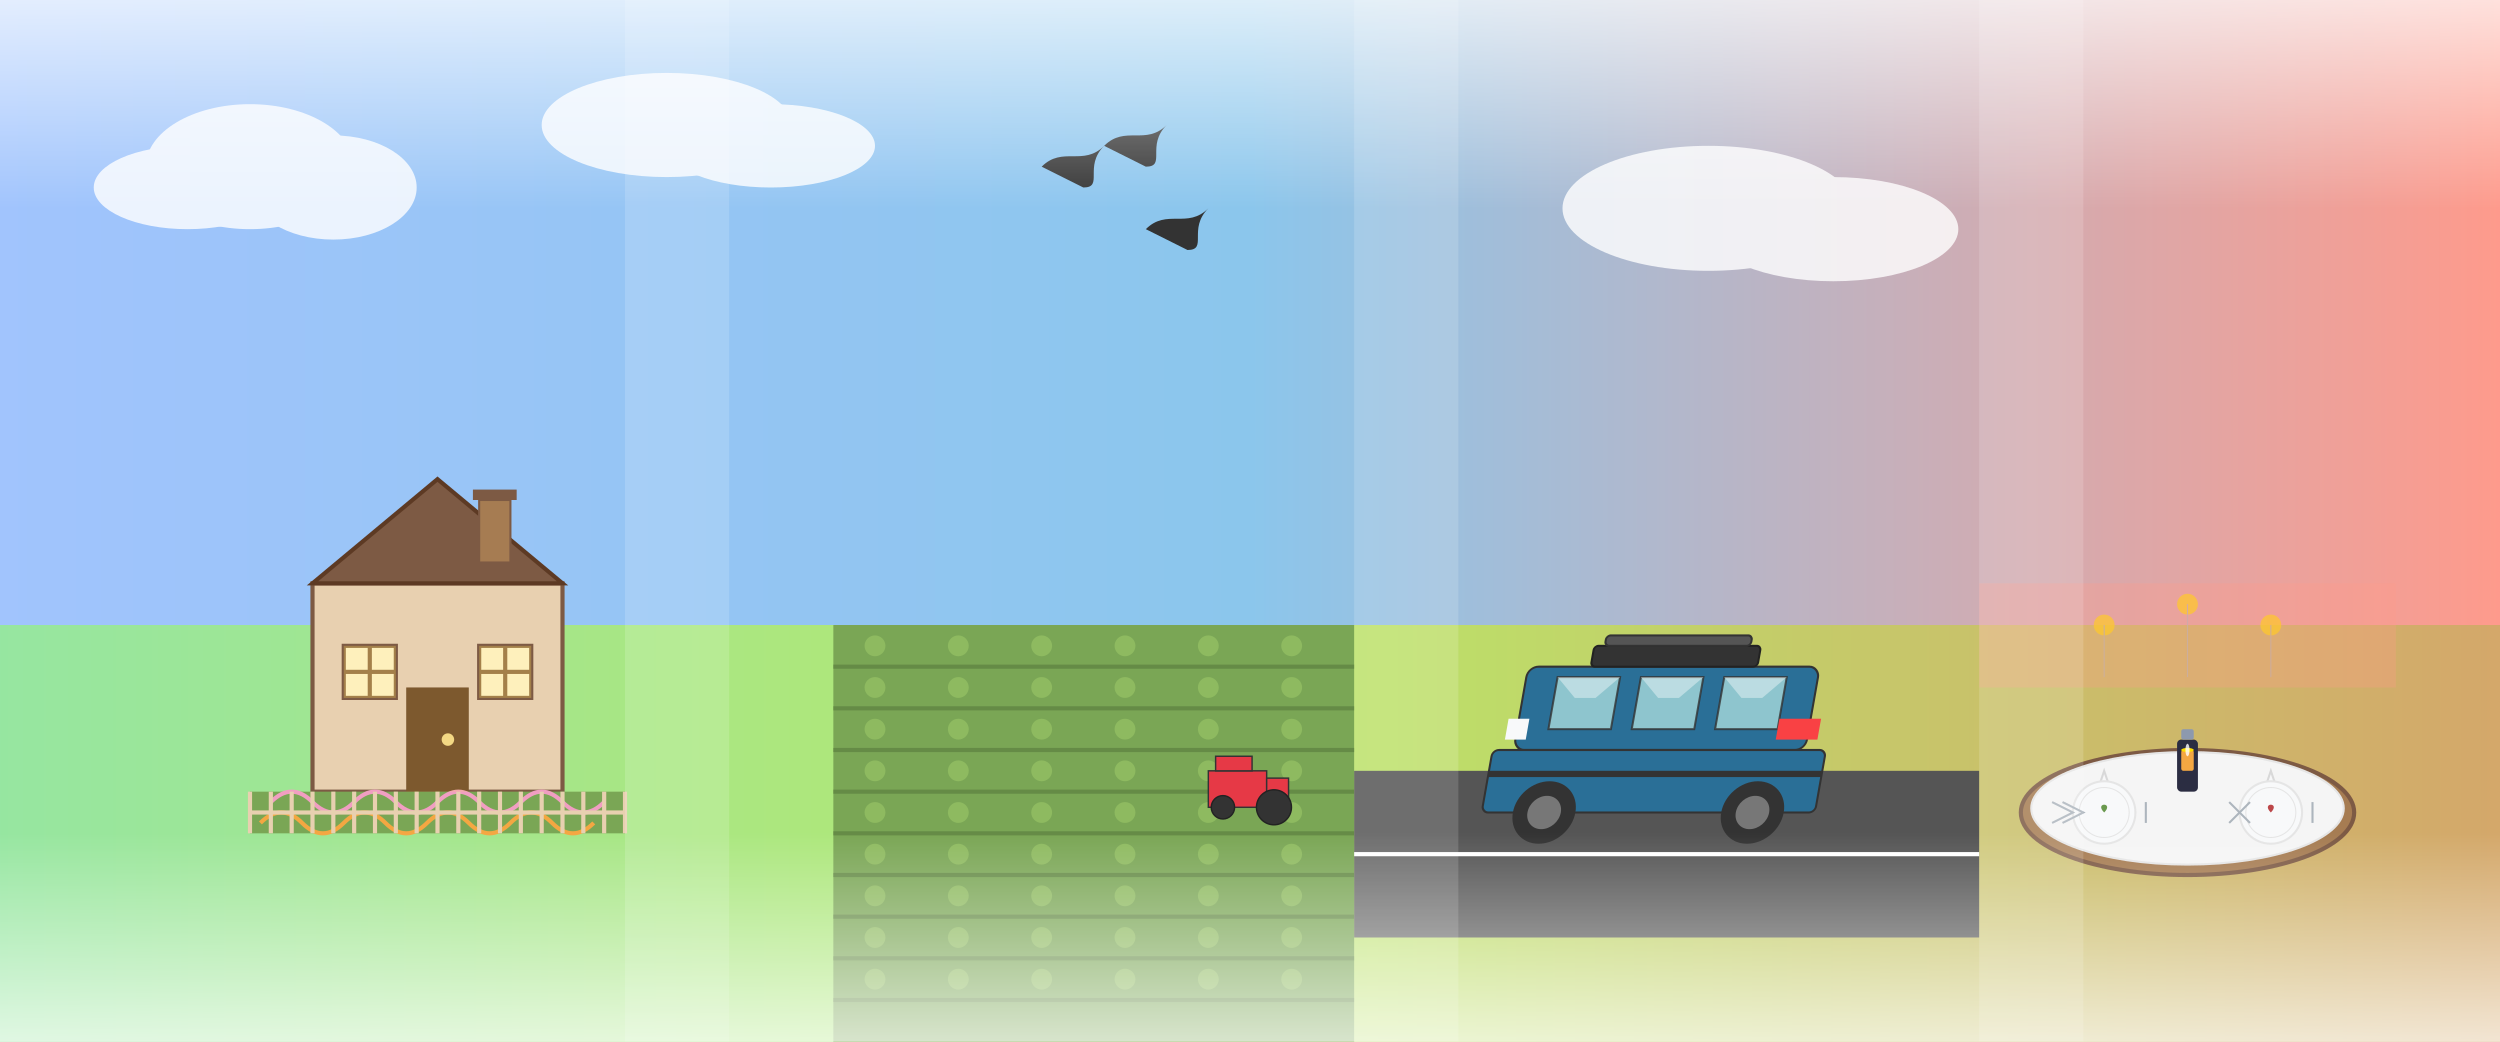 <svg viewBox="0 0 1200 500" xmlns="http://www.w3.org/2000/svg">
  <!-- Gradient backgrounds -->
  <defs>
    <linearGradient id="skyGradient" x1="0%" y1="0%" x2="100%" y2="0%">
      <stop offset="0%" stop-color="#a1c4fd" />
      <stop offset="50%" stop-color="#8BC6EC" />
      <stop offset="100%" stop-color="#FF9A8B" />
    </linearGradient>
    <linearGradient id="groundGradient" x1="0%" y1="0%" x2="100%" y2="0%">
      <stop offset="0%" stop-color="#96e6a1" />
      <stop offset="50%" stop-color="#b9e769" />
      <stop offset="100%" stop-color="#d4a76a" />
    </linearGradient>
    <linearGradient id="overlayGradient" x1="0%" y1="0%" x2="0%" y2="100%">
      <stop offset="0%" stop-color="white" stop-opacity="0.7" />
      <stop offset="20%" stop-color="white" stop-opacity="0" />
      <stop offset="80%" stop-color="white" stop-opacity="0" />
      <stop offset="100%" stop-color="white" stop-opacity="0.7" />
    </linearGradient>
    <filter id="softBlur" x="-10%" y="-10%" width="120%" height="120%">
      <feGaussianBlur in="SourceGraphic" stdDeviation="5" />
    </filter>
  </defs>
  
  <!-- Sky background -->
  <rect x="0" y="0" width="1200" height="300" fill="url(#skyGradient)" />
  
  <!-- Ground -->
  <rect x="0" y="300" width="1200" height="200" fill="url(#groundGradient)" />
  
  <!-- Clouds -->
  <g fill="white" opacity="0.8">
    <ellipse cx="120" cy="80" rx="50" ry="30" />
    <ellipse cx="160" cy="90" rx="40" ry="25" />
    <ellipse cx="90" cy="90" rx="45" ry="20" />
    
    <ellipse cx="320" cy="60" rx="60" ry="25" />
    <ellipse cx="370" cy="70" rx="50" ry="20" />
    
    <ellipse cx="820" cy="100" rx="70" ry="30" />
    <ellipse cx="880" cy="110" rx="60" ry="25" />
  </g>
  
  <!-- Birds -->
  <path d="M500,80 C510,70 520,80 530,70 C520,80 530,90 520,90 Z" fill="#333" />
  <path d="M550,110 C560,100 570,110 580,100 C570,110 580,120 570,120 Z" fill="#333" />
  <path d="M530,70 C540,60 550,70 560,60 C550,70 560,80 550,80 Z" fill="#333" />

  <!-- 1. Cozy House (Left) -->
  <g transform="translate(150, 280)">
    <!-- House base -->
    <rect x="0" y="0" width="120" height="100" fill="#e8d0b0" stroke="#7d5a44" stroke-width="2" />
    
    <!-- Roof -->
    <polygon points="0,0 60,-50 120,0" fill="#7d5a44" stroke="#5d3a24" stroke-width="2" />
    
    <!-- Door -->
    <rect x="45" y="50" width="30" height="50" fill="#5d3a24" />
    <circle cx="65" cy="75" r="3" fill="#f0d890" />
    
    <!-- Windows -->
    <rect x="15" y="30" width="25" height="25" fill="#fef9e7" stroke="#7d5a44" stroke-width="2" />
    <rect x="80" y="30" width="25" height="25" fill="#fef9e7" stroke="#7d5a44" stroke-width="2" />
    <line x1="15" y1="42.5" x2="40" y2="42.5" stroke="#7d5a44" stroke-width="2" />
    <line x1="27.5" y1="30" x2="27.5" y2="55" stroke="#7d5a44" stroke-width="2" />
    <line x1="80" y1="42.5" x2="105" y2="42.5" stroke="#7d5a44" stroke-width="2" />
    <line x1="92.5" y1="30" x2="92.5" y2="55" stroke="#7d5a44" stroke-width="2" />
    
    <!-- Chimney -->
    <rect x="80" y="-40" width="15" height="30" fill="#a67c52" stroke="#7d5a44" stroke-width="1" />
    <rect x="77" y="-45" width="21" height="5" fill="#7d5a44" />
    
    <!-- Garden -->
    <rect x="-30" y="100" width="180" height="20" fill="#7aa655" />
    <path d="M-20,105 Q-10,95 0,105 Q10,115 20,105 Q30,95 40,105 Q50,115 60,105 Q70,95 80,105 Q90,115 100,105 Q110,95 120,105 Q130,115 140,105" fill="none" stroke="#f19ec2" stroke-width="2" />
    <path d="M-25,115 Q-15,105 -5,115 Q5,125 15,115 Q25,105 35,115 Q45,125 55,115 Q65,105 75,115 Q85,125 95,115 Q105,105 115,115 Q125,125 135,115" fill="none" stroke="#f4a742" stroke-width="2" />
    
    <!-- Picket fence -->
    <g stroke="#e8d0b0" stroke-width="2" fill="#f5e9d5">
      <line x1="-30" y1="100" x2="-30" y2="120" />
      <line x1="-20" y1="100" x2="-20" y2="120" />
      <line x1="-10" y1="100" x2="-10" y2="120" />
      <line x1="0" y1="100" x2="0" y2="120" />
      <line x1="10" y1="100" x2="10" y2="120" />
      <line x1="20" y1="100" x2="20" y2="120" />
      <line x1="30" y1="100" x2="30" y2="120" />
      <line x1="40" y1="100" x2="40" y2="120" />
      <line x1="50" y1="100" x2="50" y2="120" />
      <line x1="60" y1="100" x2="60" y2="120" />
      <line x1="70" y1="100" x2="70" y2="120" />
      <line x1="80" y1="100" x2="80" y2="120" />
      <line x1="90" y1="100" x2="90" y2="120" />
      <line x1="100" y1="100" x2="100" y2="120" />
      <line x1="110" y1="100" x2="110" y2="120" />
      <line x1="120" y1="100" x2="120" y2="120" />
      <line x1="130" y1="100" x2="130" y2="120" />
      <line x1="140" y1="100" x2="140" y2="120" />
      <line x1="150" y1="100" x2="150" y2="120" />
      <line x1="-30" y1="110" x2="150" y2="110" />
    </g>
    
    <!-- House warm glow effect -->
    <rect x="15" y="30" width="25" height="25" fill="#ffdb58" opacity="0.3" />
    <rect x="80" y="30" width="25" height="25" fill="#ffdb58" opacity="0.3" />
    <rect x="45" y="50" width="30" height="50" fill="#ffdb58" opacity="0.2" />
  </g>

  <!-- 2. Farm Field (Center-left) -->
  <g transform="translate(400, 300)">
    <!-- Base field -->
    <rect x="0" y="0" width="250" height="200" fill="#7aa655" />
    
    <!-- Crop rows -->
    <g stroke="#5d8141" stroke-width="2">
      <line x1="0" y1="20" x2="250" y2="20" opacity="0.7" />
      <line x1="0" y1="40" x2="250" y2="40" opacity="0.7" />
      <line x1="0" y1="60" x2="250" y2="60" opacity="0.7" />
      <line x1="0" y1="80" x2="250" y2="80" opacity="0.7" />
      <line x1="0" y1="100" x2="250" y2="100" opacity="0.7" />
      <line x1="0" y1="120" x2="250" y2="120" opacity="0.7" />
      <line x1="0" y1="140" x2="250" y2="140" opacity="0.7" />
      <line x1="0" y1="160" x2="250" y2="160" opacity="0.7" />
      <line x1="0" y1="180" x2="250" y2="180" opacity="0.7" />
    </g>
    
    <!-- Crop plants -->
    <g fill="#8eba60">
      <g transform="translate(20, 10)">
        <circle cx="0" cy="0" r="5" />
        <circle cx="0" cy="20" r="5" />
        <circle cx="0" cy="40" r="5" />
        <circle cx="0" cy="60" r="5" />
        <circle cx="0" cy="80" r="5" />
        <circle cx="0" cy="100" r="5" />
        <circle cx="0" cy="120" r="5" />
        <circle cx="0" cy="140" r="5" />
        <circle cx="0" cy="160" r="5" />
      </g>
      <g transform="translate(60, 10)">
        <circle cx="0" cy="0" r="5" />
        <circle cx="0" cy="20" r="5" />
        <circle cx="0" cy="40" r="5" />
        <circle cx="0" cy="60" r="5" />
        <circle cx="0" cy="80" r="5" />
        <circle cx="0" cy="100" r="5" />
        <circle cx="0" cy="120" r="5" />
        <circle cx="0" cy="140" r="5" />
        <circle cx="0" cy="160" r="5" />
      </g>
      <g transform="translate(100, 10)">
        <circle cx="0" cy="0" r="5" />
        <circle cx="0" cy="20" r="5" />
        <circle cx="0" cy="40" r="5" />
        <circle cx="0" cy="60" r="5" />
        <circle cx="0" cy="80" r="5" />
        <circle cx="0" cy="100" r="5" />
        <circle cx="0" cy="120" r="5" />
        <circle cx="0" cy="140" r="5" />
        <circle cx="0" cy="160" r="5" />
      </g>
      <g transform="translate(140, 10)">
        <circle cx="0" cy="0" r="5" />
        <circle cx="0" cy="20" r="5" />
        <circle cx="0" cy="40" r="5" />
        <circle cx="0" cy="60" r="5" />
        <circle cx="0" cy="80" r="5" />
        <circle cx="0" cy="100" r="5" />
        <circle cx="0" cy="120" r="5" />
        <circle cx="0" cy="140" r="5" />
        <circle cx="0" cy="160" r="5" />
      </g>
      <g transform="translate(180, 10)">
        <circle cx="0" cy="0" r="5" />
        <circle cx="0" cy="20" r="5" />
        <circle cx="0" cy="40" r="5" />
        <circle cx="0" cy="60" r="5" />
        <circle cx="0" cy="80" r="5" />
        <circle cx="0" cy="100" r="5" />
        <circle cx="0" cy="120" r="5" />
        <circle cx="0" cy="140" r="5" />
        <circle cx="0" cy="160" r="5" />
      </g>
      <g transform="translate(220, 10)">
        <circle cx="0" cy="0" r="5" />
        <circle cx="0" cy="20" r="5" />
        <circle cx="0" cy="40" r="5" />
        <circle cx="0" cy="60" r="5" />
        <circle cx="0" cy="80" r="5" />
        <circle cx="0" cy="100" r="5" />
        <circle cx="0" cy="120" r="5" />
        <circle cx="0" cy="140" r="5" />
        <circle cx="0" cy="160" r="5" />
      </g>
    </g>
    
    <!-- Tractor in the distance -->
    <g transform="translate(180, 70) scale(0.7)">
      <rect x="0" y="0" width="40" height="25" fill="#e63946" stroke="#333" stroke-width="1" />
      <rect x="40" y="5" width="15" height="20" fill="#e63946" stroke="#333" stroke-width="1" />
      <circle cx="10" cy="25" r="8" fill="#333" stroke="#222" stroke-width="1" />
      <circle cx="45" cy="25" r="12" fill="#333" stroke="#222" stroke-width="1" />
      <rect x="5" y="-10" width="25" height="10" fill="#e63946" stroke="#333" stroke-width="1" />
    </g>
  </g>

  <!-- 3. SUV/Vehicle (Center-right) -->
  <g transform="translate(700, 340)">
    <!-- Road -->
    <rect x="-50" y="30" width="300" height="80" fill="#555" />
    <rect x="-50" y="69" width="300" height="2" fill="#fff" stroke="none" stroke-dasharray="10,10" />
    
    <!-- Car body - SUV with perspective -->
    <g transform="skewX(-10)">
      <!-- Main body -->
      <rect x="30" y="-20" width="140" height="40" rx="5" fill="#2a6f97" stroke="#333" stroke-width="1" />
      
      <!-- Lower body -->
      <rect x="20" y="20" width="160" height="30" rx="3" fill="#2a6f97" stroke="#333" stroke-width="1" />
      
      <!-- Windows with reflection -->
      <rect x="45" y="-15" width="30" height="25" fill="#a8dadc" opacity="0.8" stroke="#333" stroke-width="1" />
      <rect x="85" y="-15" width="30" height="25" fill="#a8dadc" opacity="0.8" stroke="#333" stroke-width="1" />
      <rect x="125" y="-15" width="30" height="25" fill="#a8dadc" opacity="0.8" stroke="#333" stroke-width="1" />
      
      <!-- Window reflections -->
      <polygon points="45,-15 75,-15 65,-5 55,-5" fill="white" opacity="0.4" />
      <polygon points="85,-15 115,-15 105,-5 95,-5" fill="white" opacity="0.4" />
      <polygon points="125,-15 155,-15 145,-5 135,-5" fill="white" opacity="0.4" />
      
      <!-- Wheels -->
      <circle cx="50" cy="50" r="15" fill="#333" />
      <circle cx="50" cy="50" r="8" fill="#777" />
      <circle cx="150" cy="50" r="15" fill="#333" />
      <circle cx="150" cy="50" r="8" fill="#777" />
      
      <!-- Luggage on top -->
      <rect x="60" y="-30" width="80" height="10" rx="2" fill="#333" stroke="#222" stroke-width="1" />
      <rect x="65" y="-35" width="70" height="5" rx="2" fill="#555" stroke="#333" stroke-width="1" />
      
      <!-- Details -->
      <rect x="155" y="5" width="20" height="10" fill="#f94144" /> <!-- Tail light -->
      <rect x="25" y="5" width="10" height="10" fill="#f8f9fa" /> <!-- Headlight -->
      <rect x="20" y="30" width="160" height="3" fill="#333" /> <!-- Trim -->
    </g>
  </g>

  <!-- 4. Restaurant Setting (Far right) -->
  <g transform="translate(950, 330)">
    <!-- Table -->
    <ellipse cx="100" cy="60" rx="80" ry="30" fill="#a67c52" stroke="#7d5a44" stroke-width="2" />
    
    <!-- Tablecloth -->
    <ellipse cx="100" cy="58" rx="75" ry="27" fill="#f5f5f5" stroke="#e5e5e5" stroke-width="1" />
    
    <!-- Wine glasses -->
    <g transform="translate(60, 40)">
      <path d="M0,0 L-5,15 L5,15 Z" fill="#f8f9fa" opacity="0.7" stroke="#ccc" stroke-width="1" />
      <rect x="-1" y="15" width="2" height="10" fill="#f8f9fa" stroke="#ccc" stroke-width="0.5" />
      <ellipse cx="0" cy="25" rx="5" ry="1" fill="#f8f9fa" stroke="#ccc" stroke-width="0.5" />
    </g>
    <g transform="translate(140, 40)">
      <path d="M0,0 L-5,15 L5,15 Z" fill="#f8f9fa" opacity="0.7" stroke="#ccc" stroke-width="1" />
      <rect x="-1" y="15" width="2" height="10" fill="#f8f9fa" stroke="#ccc" stroke-width="0.5" />
      <ellipse cx="0" cy="25" rx="5" ry="1" fill="#f8f9fa" stroke="#ccc" stroke-width="0.5" />
    </g>
    
    <!-- Wine bottle -->
    <g transform="translate(100, 40)">
      <rect x="-5" y="-15" width="10" height="25" rx="2" fill="#2b2d42" />
      <rect x="-3" y="-20" width="6" height="5" rx="1" fill="#8d99ae" />
    </g>
    
    <!-- Plates -->
    <circle cx="60" cy="60" r="15" fill="#f8f9fa" stroke="#e5e5e5" stroke-width="1" />
    <circle cx="60" cy="60" r="12" fill="none" stroke="#e5e5e5" stroke-width="0.5" />
    <circle cx="140" cy="60" r="15" fill="#f8f9fa" stroke="#e5e5e5" stroke-width="1" />
    <circle cx="140" cy="60" r="12" fill="none" stroke="#e5e5e5" stroke-width="0.5" />
    
    <!-- Utensils -->
    <g stroke="#adb5bd" stroke-width="1" fill="none">
      <path d="M40,55 L50,60 L40,65" />
      <path d="M35,55 L45,60 L35,65" />
      <line x1="80" y1="55" x2="80" y2="65" />
      <line x1="160" y1="55" x2="160" y2="65" />
      <line x1="120" y1="55" x2="130" y2="65" />
      <line x1="120" y1="65" x2="130" y2="55" />
    </g>
    
    <!-- Candle -->
    <g transform="translate(100, 30)">
      <rect x="-3" y="0" width="6" height="10" rx="1" fill="#f4a742" />
      <ellipse cx="0" cy="0" rx="3" ry="1" fill="#ffdd00" />
      <ellipse cx="0" cy="0" rx="1" ry="3" fill="#fff" opacity="0.8" />
    </g>
    
    <!-- Hanging lights -->
    <g fill="#ffdd00" opacity="0.7">
      <circle cx="60" cy="-30" r="5" />
      <circle cx="100" cy="-40" r="5" />
      <circle cx="140" cy="-30" r="5" />
      <line x1="60" y1="-30" x2="60" y2="-5" stroke="#adb5bd" stroke-width="0.5" />
      <line x1="100" y1="-40" x2="100" y2="-5" stroke="#adb5bd" stroke-width="0.5" />
      <line x1="140" y1="-30" x2="140" y2="-5" stroke="#adb5bd" stroke-width="0.5" />
    </g>
    
    <!-- Table food -->
    <path d="M60,60 C55,55 65,55 60,60" fill="#6a994e" />
    <path d="M140,60 C135,55 145,55 140,60" fill="#bc4749" />
    
    <!-- Sunset warm glow -->
    <rect x="0" y="-50" width="200" height="50" fill="#FF9A8B" opacity="0.3" />
  </g>
  
  <!-- White gradient overlays for text -->
  <rect x="0" y="0" width="1200" height="500" fill="url(#overlayGradient)" />
  
  <!-- Scene blending with Gaussian blur -->
  <g filter="url(#softBlur)" opacity="0.15">
    <rect x="300" y="0" width="50" height="500" fill="white" />
    <rect x="650" y="0" width="50" height="500" fill="white" />
    <rect x="950" y="0" width="50" height="500" fill="white" />
  </g>
</svg>
